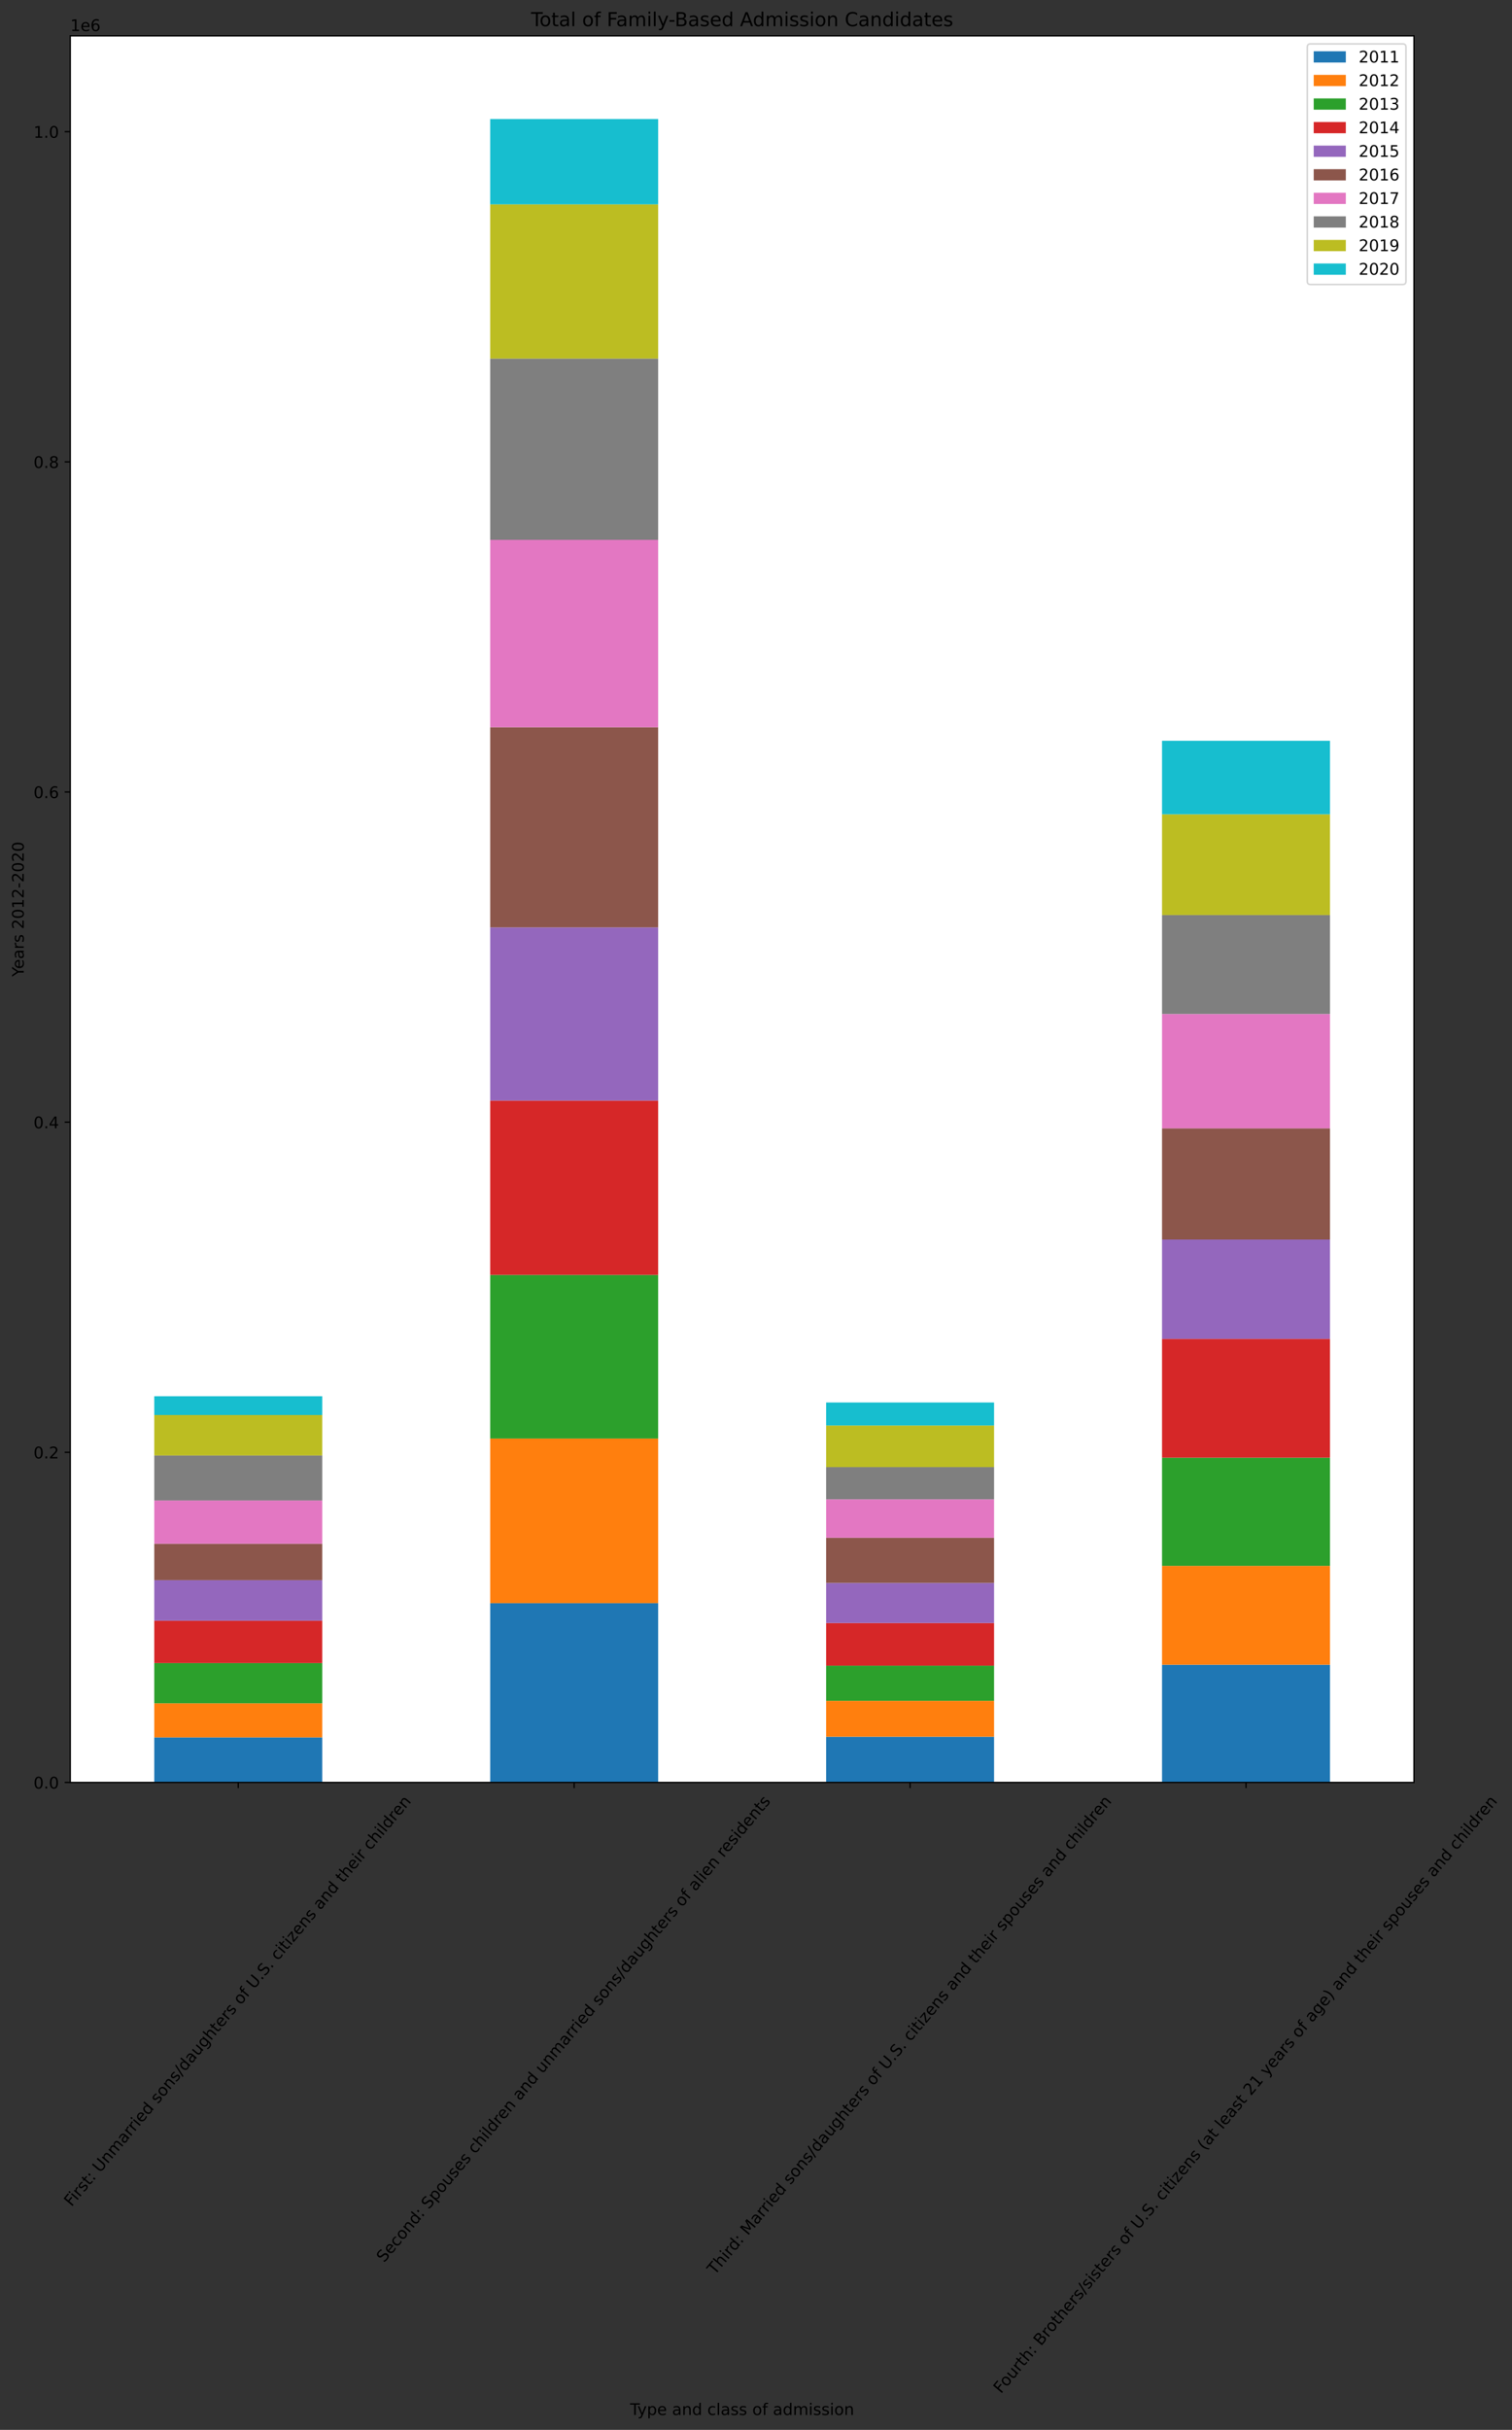 <?xml version="1.0" encoding="utf-8" standalone="no"?>
<!DOCTYPE svg PUBLIC "-//W3C//DTD SVG 1.1//EN"
  "http://www.w3.org/Graphics/SVG/1.1/DTD/svg11.dtd">
<!-- Created with matplotlib (https://matplotlib.org/) -->
<svg height="1512.531pt" version="1.1" viewBox="0 0 941.841 1512.531" width="941.841pt" xmlns="http://www.w3.org/2000/svg" xmlns:xlink="http://www.w3.org/1999/xlink">
 <rect x="0" y="0" width="941.841" height="1512.531" fill="#333333" stroke="none"/>
 <defs>
  <style type="text/css">*{stroke-linecap:butt;stroke-linejoin:round;}</style>
 </defs>
 <g id="figure_1">
  <g id="patch_1">
   <path d="M 0 1512.531 
L 941.841 1512.531 
L 941.841 0 
L 0 0 
z
" style="fill:none;"/>
  </g>
  <g id="axes_1">
   <g id="patch_2">
    <path d="M 43.781 1109.518 
L 880.781 1109.518 
L 880.781 22.318 
L 43.781 22.318 
z
" style="fill:#ffffff;"/>
   </g>
   <g id="patch_3">
    <path clip-path="url(#p31da559bed)" d="M 96.094 1109.518 
L 200.719 1109.518 
L 200.719 1081.467 
L 96.094 1081.467 
z
" style="fill:#1f77b4;"/>
   </g>
   <g id="patch_4">
    <path clip-path="url(#p31da559bed)" d="M 305.344 1109.518 
L 409.969 1109.518 
L 409.969 997.909 
L 305.344 997.909 
z
" style="fill:#1f77b4;"/>
   </g>
   <g id="patch_5">
    <path clip-path="url(#p31da559bed)" d="M 514.594 1109.518 
L 619.219 1109.518 
L 619.219 1081.051 
L 514.594 1081.051 
z
" style="fill:#1f77b4;"/>
   </g>
   <g id="patch_6">
    <path clip-path="url(#p31da559bed)" d="M 723.844 1109.518 
L 828.469 1109.518 
L 828.469 1036.245 
L 723.844 1036.245 
z
" style="fill:#1f77b4;"/>
   </g>
   <g id="patch_7">
    <path clip-path="url(#p31da559bed)" d="M 96.094 1081.467 
L 200.719 1081.467 
L 200.719 1060.239 
L 96.094 1060.239 
z
" style="fill:#ff7f0e;"/>
   </g>
   <g id="patch_8">
    <path clip-path="url(#p31da559bed)" d="M 305.344 997.909 
L 409.969 997.909 
L 409.969 895.455 
L 305.344 895.455 
z
" style="fill:#ff7f0e;"/>
   </g>
   <g id="patch_9">
    <path clip-path="url(#p31da559bed)" d="M 514.594 1081.051 
L 619.219 1081.051 
L 619.219 1058.7 
L 514.594 1058.7 
z
" style="fill:#ff7f0e;"/>
   </g>
   <g id="patch_10">
    <path clip-path="url(#p31da559bed)" d="M 723.844 1036.245 
L 828.469 1036.245 
L 828.469 974.697 
L 723.844 974.697 
z
" style="fill:#ff7f0e;"/>
   </g>
   <g id="patch_11">
    <path clip-path="url(#p31da559bed)" d="M 96.094 1060.239 
L 200.719 1060.239 
L 200.719 1035.21 
L 96.094 1035.21 
z
" style="fill:#2ca02c;"/>
   </g>
   <g id="patch_12">
    <path clip-path="url(#p31da559bed)" d="M 305.344 895.455 
L 409.969 895.455 
L 409.969 793.611 
L 305.344 793.611 
z
" style="fill:#2ca02c;"/>
   </g>
   <g id="patch_13">
    <path clip-path="url(#p31da559bed)" d="M 514.594 1058.7 
L 619.219 1058.7 
L 619.219 1036.82 
L 514.594 1036.82 
z
" style="fill:#2ca02c;"/>
   </g>
   <g id="patch_14">
    <path clip-path="url(#p31da559bed)" d="M 723.844 974.697 
L 828.469 974.697 
L 828.469 907.357 
L 723.844 907.357 
z
" style="fill:#2ca02c;"/>
   </g>
   <g id="patch_15">
    <path clip-path="url(#p31da559bed)" d="M 96.094 1035.21 
L 200.719 1035.21 
L 200.719 1008.817 
L 96.094 1008.817 
z
" style="fill:#d62728;"/>
   </g>
   <g id="patch_16">
    <path clip-path="url(#p31da559bed)" d="M 305.344 793.611 
L 409.969 793.611 
L 409.969 685.061 
L 305.344 685.061 
z
" style="fill:#d62728;"/>
   </g>
   <g id="patch_17">
    <path clip-path="url(#p31da559bed)" d="M 514.594 1036.82 
L 619.219 1036.82 
L 619.219 1010.279 
L 514.594 1010.279 
z
" style="fill:#d62728;"/>
   </g>
   <g id="patch_18">
    <path clip-path="url(#p31da559bed)" d="M 723.844 907.357 
L 828.469 907.357 
L 828.469 833.429 
L 723.844 833.429 
z
" style="fill:#d62728;"/>
   </g>
   <g id="patch_19">
    <path clip-path="url(#p31da559bed)" d="M 96.094 1008.817 
L 200.719 1008.817 
L 200.719 983.608 
L 96.094 983.608 
z
" style="fill:#9467bd;"/>
   </g>
   <g id="patch_20">
    <path clip-path="url(#p31da559bed)" d="M 305.344 685.061 
L 409.969 685.061 
L 409.969 577.281 
L 305.344 577.281 
z
" style="fill:#9467bd;"/>
   </g>
   <g id="patch_21">
    <path clip-path="url(#p31da559bed)" d="M 514.594 1010.279 
L 619.219 1010.279 
L 619.219 985.339 
L 514.594 985.339 
z
" style="fill:#9467bd;"/>
   </g>
   <g id="patch_22">
    <path clip-path="url(#p31da559bed)" d="M 723.844 833.429 
L 828.469 833.429 
L 828.469 771.557 
L 723.844 771.557 
z
" style="fill:#9467bd;"/>
   </g>
   <g id="patch_23">
    <path clip-path="url(#p31da559bed)" d="M 96.094 983.608 
L 200.719 983.608 
L 200.719 960.928 
L 96.094 960.928 
z
" style="fill:#8c564b;"/>
   </g>
   <g id="patch_24">
    <path clip-path="url(#p31da559bed)" d="M 305.344 577.281 
L 409.969 577.281 
L 409.969 452.675 
L 305.344 452.675 
z
" style="fill:#8c564b;"/>
   </g>
   <g id="patch_25">
    <path clip-path="url(#p31da559bed)" d="M 514.594 985.339 
L 619.219 985.339 
L 619.219 957.193 
L 514.594 957.193 
z
" style="fill:#8c564b;"/>
   </g>
   <g id="patch_26">
    <path clip-path="url(#p31da559bed)" d="M 723.844 771.557 
L 828.469 771.557 
L 828.469 702.346 
L 723.844 702.346 
z
" style="fill:#8c564b;"/>
   </g>
   <g id="patch_27">
    <path clip-path="url(#p31da559bed)" d="M 96.094 960.928 
L 200.719 960.928 
L 200.719 933.987 
L 96.094 933.987 
z
" style="fill:#e377c2;"/>
   </g>
   <g id="patch_28">
    <path clip-path="url(#p31da559bed)" d="M 305.344 452.675 
L 409.969 452.675 
L 409.969 336.049 
L 305.344 336.049 
z
" style="fill:#e377c2;"/>
   </g>
   <g id="patch_29">
    <path clip-path="url(#p31da559bed)" d="M 514.594 957.193 
L 619.219 957.193 
L 619.219 933.293 
L 514.594 933.293 
z
" style="fill:#e377c2;"/>
   </g>
   <g id="patch_30">
    <path clip-path="url(#p31da559bed)" d="M 723.844 702.346 
L 828.469 702.346 
L 828.469 631.18 
L 723.844 631.18 
z
" style="fill:#e377c2;"/>
   </g>
   <g id="patch_31">
    <path clip-path="url(#p31da559bed)" d="M 96.094 933.987 
L 200.719 933.987 
L 200.719 905.986 
L 96.094 905.986 
z
" style="fill:#7f7f7f;"/>
   </g>
   <g id="patch_32">
    <path clip-path="url(#p31da559bed)" d="M 305.344 336.049 
L 409.969 336.049 
L 409.969 223.184 
L 305.344 223.184 
z
" style="fill:#7f7f7f;"/>
   </g>
   <g id="patch_33">
    <path clip-path="url(#p31da559bed)" d="M 514.594 933.293 
L 619.219 933.293 
L 619.219 913.224 
L 514.594 913.224 
z
" style="fill:#7f7f7f;"/>
   </g>
   <g id="patch_34">
    <path clip-path="url(#p31da559bed)" d="M 723.844 631.18 
L 828.469 631.18 
L 828.469 569.59 
L 723.844 569.59 
z
" style="fill:#7f7f7f;"/>
   </g>
   <g id="patch_35">
    <path clip-path="url(#p31da559bed)" d="M 96.094 905.986 
L 200.719 905.986 
L 200.719 880.815 
L 96.094 880.815 
z
" style="fill:#bcbd22;"/>
   </g>
   <g id="patch_36">
    <path clip-path="url(#p31da559bed)" d="M 305.344 223.184 
L 409.969 223.184 
L 409.969 127.214 
L 305.344 127.214 
z
" style="fill:#bcbd22;"/>
   </g>
   <g id="patch_37">
    <path clip-path="url(#p31da559bed)" d="M 514.594 913.224 
L 619.219 913.224 
L 619.219 887.317 
L 514.594 887.317 
z
" style="fill:#bcbd22;"/>
   </g>
   <g id="patch_38">
    <path clip-path="url(#p31da559bed)" d="M 723.844 569.59 
L 828.469 569.59 
L 828.469 506.878 
L 723.844 506.878 
z
" style="fill:#bcbd22;"/>
   </g>
   <g id="patch_39">
    <path clip-path="url(#p31da559bed)" d="M 96.094 880.815 
L 200.719 880.815 
L 200.719 869.118 
L 96.094 869.118 
z
" style="fill:#17becf;"/>
   </g>
   <g id="patch_40">
    <path clip-path="url(#p31da559bed)" d="M 305.344 127.214 
L 409.969 127.214 
L 409.969 74.09 
L 305.344 74.09 
z
" style="fill:#17becf;"/>
   </g>
   <g id="patch_41">
    <path clip-path="url(#p31da559bed)" d="M 514.594 887.317 
L 619.219 887.317 
L 619.219 873.003 
L 514.594 873.003 
z
" style="fill:#17becf;"/>
   </g>
   <g id="patch_42">
    <path clip-path="url(#p31da559bed)" d="M 723.844 506.878 
L 828.469 506.878 
L 828.469 461.105 
L 723.844 461.105 
z
" style="fill:#17becf;"/>
   </g>
   <g id="matplotlib.axis_1">
    <g id="xtick_1">
     <g id="line2d_1">
      <defs>
       <path d="M 0 0 
L 0 3.5 
" id="m450c97c19e" style="stroke:#000000;stroke-width:0.8;"/>
      </defs>
      <g>
       <use style="stroke:#000000;stroke-width:0.8;" x="148.406" xlink:href="#m450c97c19e" y="1109.518"/>
      </g>
     </g>
     <g id="text_1">
      <!-- First: Unmarried sons/daughters of U.S. citizens and their children -->
      <g transform="translate(44.574 1373.925)rotate(-50)scale(0.1 -0.1)">
       <defs>
        <path d="M 9.812 72.906 
L 51.703 72.906 
L 51.703 64.594 
L 19.672 64.594 
L 19.672 43.109 
L 48.578 43.109 
L 48.578 34.812 
L 19.672 34.812 
L 19.672 0 
L 9.812 0 
z
" id="DejaVuSans-70"/>
        <path d="M 9.422 54.688 
L 18.406 54.688 
L 18.406 0 
L 9.422 0 
z
M 9.422 75.984 
L 18.406 75.984 
L 18.406 64.594 
L 9.422 64.594 
z
" id="DejaVuSans-105"/>
        <path d="M 41.109 46.297 
Q 39.594 47.172 37.812 47.578 
Q 36.031 48 33.891 48 
Q 26.266 48 22.188 43.047 
Q 18.109 38.094 18.109 28.812 
L 18.109 0 
L 9.078 0 
L 9.078 54.688 
L 18.109 54.688 
L 18.109 46.188 
Q 20.953 51.172 25.484 53.578 
Q 30.031 56 36.531 56 
Q 37.453 56 38.578 55.875 
Q 39.703 55.766 41.062 55.516 
z
" id="DejaVuSans-114"/>
        <path d="M 44.281 53.078 
L 44.281 44.578 
Q 40.484 46.531 36.375 47.5 
Q 32.281 48.484 27.875 48.484 
Q 21.188 48.484 17.844 46.438 
Q 14.5 44.391 14.5 40.281 
Q 14.5 37.156 16.891 35.375 
Q 19.281 33.594 26.516 31.984 
L 29.594 31.297 
Q 39.156 29.25 43.188 25.516 
Q 47.219 21.781 47.219 15.094 
Q 47.219 7.469 41.188 3.016 
Q 35.156 -1.422 24.609 -1.422 
Q 20.219 -1.422 15.453 -0.562 
Q 10.688 0.297 5.422 2 
L 5.422 11.281 
Q 10.406 8.688 15.234 7.391 
Q 20.062 6.109 24.812 6.109 
Q 31.156 6.109 34.562 8.281 
Q 37.984 10.453 37.984 14.406 
Q 37.984 18.062 35.516 20.016 
Q 33.062 21.969 24.703 23.781 
L 21.578 24.516 
Q 13.234 26.266 9.516 29.906 
Q 5.812 33.547 5.812 39.891 
Q 5.812 47.609 11.281 51.797 
Q 16.75 56 26.812 56 
Q 31.781 56 36.172 55.266 
Q 40.578 54.547 44.281 53.078 
z
" id="DejaVuSans-115"/>
        <path d="M 18.312 70.219 
L 18.312 54.688 
L 36.812 54.688 
L 36.812 47.703 
L 18.312 47.703 
L 18.312 18.016 
Q 18.312 11.328 20.141 9.422 
Q 21.969 7.516 27.594 7.516 
L 36.812 7.516 
L 36.812 0 
L 27.594 0 
Q 17.188 0 13.234 3.875 
Q 9.281 7.766 9.281 18.016 
L 9.281 47.703 
L 2.688 47.703 
L 2.688 54.688 
L 9.281 54.688 
L 9.281 70.219 
z
" id="DejaVuSans-116"/>
        <path d="M 11.719 12.406 
L 22.016 12.406 
L 22.016 0 
L 11.719 0 
z
M 11.719 51.703 
L 22.016 51.703 
L 22.016 39.312 
L 11.719 39.312 
z
" id="DejaVuSans-58"/>
        <path id="DejaVuSans-32"/>
        <path d="M 8.688 72.906 
L 18.609 72.906 
L 18.609 28.609 
Q 18.609 16.891 22.844 11.734 
Q 27.094 6.594 36.625 6.594 
Q 46.094 6.594 50.344 11.734 
Q 54.594 16.891 54.594 28.609 
L 54.594 72.906 
L 64.5 72.906 
L 64.5 27.391 
Q 64.5 13.141 57.438 5.859 
Q 50.391 -1.422 36.625 -1.422 
Q 22.797 -1.422 15.734 5.859 
Q 8.688 13.141 8.688 27.391 
z
" id="DejaVuSans-85"/>
        <path d="M 54.891 33.016 
L 54.891 0 
L 45.906 0 
L 45.906 32.719 
Q 45.906 40.484 42.875 44.328 
Q 39.844 48.188 33.797 48.188 
Q 26.516 48.188 22.312 43.547 
Q 18.109 38.922 18.109 30.906 
L 18.109 0 
L 9.078 0 
L 9.078 54.688 
L 18.109 54.688 
L 18.109 46.188 
Q 21.344 51.125 25.703 53.562 
Q 30.078 56 35.797 56 
Q 45.219 56 50.047 50.172 
Q 54.891 44.344 54.891 33.016 
z
" id="DejaVuSans-110"/>
        <path d="M 52 44.188 
Q 55.375 50.25 60.062 53.125 
Q 64.75 56 71.094 56 
Q 79.641 56 84.281 50.016 
Q 88.922 44.047 88.922 33.016 
L 88.922 0 
L 79.891 0 
L 79.891 32.719 
Q 79.891 40.578 77.094 44.375 
Q 74.312 48.188 68.609 48.188 
Q 61.625 48.188 57.562 43.547 
Q 53.516 38.922 53.516 30.906 
L 53.516 0 
L 44.484 0 
L 44.484 32.719 
Q 44.484 40.625 41.703 44.406 
Q 38.922 48.188 33.109 48.188 
Q 26.219 48.188 22.156 43.531 
Q 18.109 38.875 18.109 30.906 
L 18.109 0 
L 9.078 0 
L 9.078 54.688 
L 18.109 54.688 
L 18.109 46.188 
Q 21.188 51.219 25.484 53.609 
Q 29.781 56 35.688 56 
Q 41.656 56 45.828 52.969 
Q 50 49.953 52 44.188 
z
" id="DejaVuSans-109"/>
        <path d="M 34.281 27.484 
Q 23.391 27.484 19.188 25 
Q 14.984 22.516 14.984 16.5 
Q 14.984 11.719 18.141 8.906 
Q 21.297 6.109 26.703 6.109 
Q 34.188 6.109 38.703 11.406 
Q 43.219 16.703 43.219 25.484 
L 43.219 27.484 
z
M 52.203 31.203 
L 52.203 0 
L 43.219 0 
L 43.219 8.297 
Q 40.141 3.328 35.547 0.953 
Q 30.953 -1.422 24.312 -1.422 
Q 15.922 -1.422 10.953 3.297 
Q 6 8.016 6 15.922 
Q 6 25.141 12.172 29.828 
Q 18.359 34.516 30.609 34.516 
L 43.219 34.516 
L 43.219 35.406 
Q 43.219 41.609 39.141 45 
Q 35.062 48.391 27.688 48.391 
Q 23 48.391 18.547 47.266 
Q 14.109 46.141 10.016 43.891 
L 10.016 52.203 
Q 14.938 54.109 19.578 55.047 
Q 24.219 56 28.609 56 
Q 40.484 56 46.344 49.844 
Q 52.203 43.703 52.203 31.203 
z
" id="DejaVuSans-97"/>
        <path d="M 56.203 29.594 
L 56.203 25.203 
L 14.891 25.203 
Q 15.484 15.922 20.484 11.062 
Q 25.484 6.203 34.422 6.203 
Q 39.594 6.203 44.453 7.469 
Q 49.312 8.734 54.109 11.281 
L 54.109 2.781 
Q 49.266 0.734 44.188 -0.344 
Q 39.109 -1.422 33.891 -1.422 
Q 20.797 -1.422 13.156 6.188 
Q 5.516 13.812 5.516 26.812 
Q 5.516 40.234 12.766 48.109 
Q 20.016 56 32.328 56 
Q 43.359 56 49.781 48.891 
Q 56.203 41.797 56.203 29.594 
z
M 47.219 32.234 
Q 47.125 39.594 43.094 43.984 
Q 39.062 48.391 32.422 48.391 
Q 24.906 48.391 20.391 44.141 
Q 15.875 39.891 15.188 32.172 
z
" id="DejaVuSans-101"/>
        <path d="M 45.406 46.391 
L 45.406 75.984 
L 54.391 75.984 
L 54.391 0 
L 45.406 0 
L 45.406 8.203 
Q 42.578 3.328 38.25 0.953 
Q 33.938 -1.422 27.875 -1.422 
Q 17.969 -1.422 11.734 6.484 
Q 5.516 14.406 5.516 27.297 
Q 5.516 40.188 11.734 48.094 
Q 17.969 56 27.875 56 
Q 33.938 56 38.25 53.625 
Q 42.578 51.266 45.406 46.391 
z
M 14.797 27.297 
Q 14.797 17.391 18.875 11.75 
Q 22.953 6.109 30.078 6.109 
Q 37.203 6.109 41.297 11.75 
Q 45.406 17.391 45.406 27.297 
Q 45.406 37.203 41.297 42.844 
Q 37.203 48.484 30.078 48.484 
Q 22.953 48.484 18.875 42.844 
Q 14.797 37.203 14.797 27.297 
z
" id="DejaVuSans-100"/>
        <path d="M 30.609 48.391 
Q 23.391 48.391 19.188 42.75 
Q 14.984 37.109 14.984 27.297 
Q 14.984 17.484 19.156 11.844 
Q 23.344 6.203 30.609 6.203 
Q 37.797 6.203 41.984 11.859 
Q 46.188 17.531 46.188 27.297 
Q 46.188 37.016 41.984 42.703 
Q 37.797 48.391 30.609 48.391 
z
M 30.609 56 
Q 42.328 56 49.016 48.375 
Q 55.719 40.766 55.719 27.297 
Q 55.719 13.875 49.016 6.219 
Q 42.328 -1.422 30.609 -1.422 
Q 18.844 -1.422 12.172 6.219 
Q 5.516 13.875 5.516 27.297 
Q 5.516 40.766 12.172 48.375 
Q 18.844 56 30.609 56 
z
" id="DejaVuSans-111"/>
        <path d="M 25.391 72.906 
L 33.688 72.906 
L 8.297 -9.281 
L 0 -9.281 
z
" id="DejaVuSans-47"/>
        <path d="M 8.5 21.578 
L 8.5 54.688 
L 17.484 54.688 
L 17.484 21.922 
Q 17.484 14.156 20.5 10.266 
Q 23.531 6.391 29.594 6.391 
Q 36.859 6.391 41.078 11.031 
Q 45.312 15.672 45.312 23.688 
L 45.312 54.688 
L 54.297 54.688 
L 54.297 0 
L 45.312 0 
L 45.312 8.406 
Q 42.047 3.422 37.719 1 
Q 33.406 -1.422 27.688 -1.422 
Q 18.266 -1.422 13.375 4.438 
Q 8.5 10.297 8.5 21.578 
z
M 31.109 56 
z
" id="DejaVuSans-117"/>
        <path d="M 45.406 27.984 
Q 45.406 37.75 41.375 43.109 
Q 37.359 48.484 30.078 48.484 
Q 22.859 48.484 18.828 43.109 
Q 14.797 37.75 14.797 27.984 
Q 14.797 18.266 18.828 12.891 
Q 22.859 7.516 30.078 7.516 
Q 37.359 7.516 41.375 12.891 
Q 45.406 18.266 45.406 27.984 
z
M 54.391 6.781 
Q 54.391 -7.172 48.188 -13.984 
Q 42 -20.797 29.203 -20.797 
Q 24.469 -20.797 20.266 -20.094 
Q 16.062 -19.391 12.109 -17.922 
L 12.109 -9.188 
Q 16.062 -11.328 19.922 -12.344 
Q 23.781 -13.375 27.781 -13.375 
Q 36.625 -13.375 41.016 -8.766 
Q 45.406 -4.156 45.406 5.172 
L 45.406 9.625 
Q 42.625 4.781 38.281 2.391 
Q 33.938 0 27.875 0 
Q 17.828 0 11.672 7.656 
Q 5.516 15.328 5.516 27.984 
Q 5.516 40.672 11.672 48.328 
Q 17.828 56 27.875 56 
Q 33.938 56 38.281 53.609 
Q 42.625 51.219 45.406 46.391 
L 45.406 54.688 
L 54.391 54.688 
z
" id="DejaVuSans-103"/>
        <path d="M 54.891 33.016 
L 54.891 0 
L 45.906 0 
L 45.906 32.719 
Q 45.906 40.484 42.875 44.328 
Q 39.844 48.188 33.797 48.188 
Q 26.516 48.188 22.312 43.547 
Q 18.109 38.922 18.109 30.906 
L 18.109 0 
L 9.078 0 
L 9.078 75.984 
L 18.109 75.984 
L 18.109 46.188 
Q 21.344 51.125 25.703 53.562 
Q 30.078 56 35.797 56 
Q 45.219 56 50.047 50.172 
Q 54.891 44.344 54.891 33.016 
z
" id="DejaVuSans-104"/>
        <path d="M 37.109 75.984 
L 37.109 68.5 
L 28.516 68.5 
Q 23.688 68.5 21.797 66.547 
Q 19.922 64.594 19.922 59.516 
L 19.922 54.688 
L 34.719 54.688 
L 34.719 47.703 
L 19.922 47.703 
L 19.922 0 
L 10.891 0 
L 10.891 47.703 
L 2.297 47.703 
L 2.297 54.688 
L 10.891 54.688 
L 10.891 58.5 
Q 10.891 67.625 15.141 71.797 
Q 19.391 75.984 28.609 75.984 
z
" id="DejaVuSans-102"/>
        <path d="M 10.688 12.406 
L 21 12.406 
L 21 0 
L 10.688 0 
z
" id="DejaVuSans-46"/>
        <path d="M 53.516 70.516 
L 53.516 60.891 
Q 47.906 63.578 42.922 64.891 
Q 37.938 66.219 33.297 66.219 
Q 25.25 66.219 20.875 63.094 
Q 16.5 59.969 16.5 54.203 
Q 16.5 49.359 19.406 46.891 
Q 22.312 44.438 30.422 42.922 
L 36.375 41.703 
Q 47.406 39.594 52.656 34.297 
Q 57.906 29 57.906 20.125 
Q 57.906 9.516 50.797 4.047 
Q 43.703 -1.422 29.984 -1.422 
Q 24.812 -1.422 18.969 -0.25 
Q 13.141 0.922 6.891 3.219 
L 6.891 13.375 
Q 12.891 10.016 18.656 8.297 
Q 24.422 6.594 29.984 6.594 
Q 38.422 6.594 43.016 9.906 
Q 47.609 13.234 47.609 19.391 
Q 47.609 24.75 44.312 27.781 
Q 41.016 30.812 33.5 32.328 
L 27.484 33.5 
Q 16.453 35.688 11.516 40.375 
Q 6.594 45.062 6.594 53.422 
Q 6.594 63.094 13.406 68.656 
Q 20.219 74.219 32.172 74.219 
Q 37.312 74.219 42.625 73.281 
Q 47.953 72.359 53.516 70.516 
z
" id="DejaVuSans-83"/>
        <path d="M 48.781 52.594 
L 48.781 44.188 
Q 44.969 46.297 41.141 47.344 
Q 37.312 48.391 33.406 48.391 
Q 24.656 48.391 19.812 42.844 
Q 14.984 37.312 14.984 27.297 
Q 14.984 17.281 19.812 11.734 
Q 24.656 6.203 33.406 6.203 
Q 37.312 6.203 41.141 7.25 
Q 44.969 8.297 48.781 10.406 
L 48.781 2.094 
Q 45.016 0.344 40.984 -0.531 
Q 36.969 -1.422 32.422 -1.422 
Q 20.062 -1.422 12.781 6.344 
Q 5.516 14.109 5.516 27.297 
Q 5.516 40.672 12.859 48.328 
Q 20.219 56 33.016 56 
Q 37.156 56 41.109 55.141 
Q 45.062 54.297 48.781 52.594 
z
" id="DejaVuSans-99"/>
        <path d="M 5.516 54.688 
L 48.188 54.688 
L 48.188 46.484 
L 14.406 7.172 
L 48.188 7.172 
L 48.188 0 
L 4.297 0 
L 4.297 8.203 
L 38.094 47.516 
L 5.516 47.516 
z
" id="DejaVuSans-122"/>
        <path d="M 9.422 75.984 
L 18.406 75.984 
L 18.406 0 
L 9.422 0 
z
" id="DejaVuSans-108"/>
       </defs>
       <use xlink:href="#DejaVuSans-70"/>
       <use x="50.27" xlink:href="#DejaVuSans-105"/>
       <use x="78.053" xlink:href="#DejaVuSans-114"/>
       <use x="119.166" xlink:href="#DejaVuSans-115"/>
       <use x="171.266" xlink:href="#DejaVuSans-116"/>
       <use x="210.475" xlink:href="#DejaVuSans-58"/>
       <use x="244.166" xlink:href="#DejaVuSans-32"/>
       <use x="275.953" xlink:href="#DejaVuSans-85"/>
       <use x="349.146" xlink:href="#DejaVuSans-110"/>
       <use x="412.525" xlink:href="#DejaVuSans-109"/>
       <use x="509.938" xlink:href="#DejaVuSans-97"/>
       <use x="571.217" xlink:href="#DejaVuSans-114"/>
       <use x="610.58" xlink:href="#DejaVuSans-114"/>
       <use x="651.693" xlink:href="#DejaVuSans-105"/>
       <use x="679.477" xlink:href="#DejaVuSans-101"/>
       <use x="741" xlink:href="#DejaVuSans-100"/>
       <use x="804.477" xlink:href="#DejaVuSans-32"/>
       <use x="836.264" xlink:href="#DejaVuSans-115"/>
       <use x="888.363" xlink:href="#DejaVuSans-111"/>
       <use x="949.545" xlink:href="#DejaVuSans-110"/>
       <use x="1012.924" xlink:href="#DejaVuSans-115"/>
       <use x="1065.023" xlink:href="#DejaVuSans-47"/>
       <use x="1098.715" xlink:href="#DejaVuSans-100"/>
       <use x="1162.191" xlink:href="#DejaVuSans-97"/>
       <use x="1223.471" xlink:href="#DejaVuSans-117"/>
       <use x="1286.85" xlink:href="#DejaVuSans-103"/>
       <use x="1350.326" xlink:href="#DejaVuSans-104"/>
       <use x="1413.705" xlink:href="#DejaVuSans-116"/>
       <use x="1452.914" xlink:href="#DejaVuSans-101"/>
       <use x="1514.438" xlink:href="#DejaVuSans-114"/>
       <use x="1555.551" xlink:href="#DejaVuSans-115"/>
       <use x="1607.65" xlink:href="#DejaVuSans-32"/>
       <use x="1639.438" xlink:href="#DejaVuSans-111"/>
       <use x="1700.619" xlink:href="#DejaVuSans-102"/>
       <use x="1735.824" xlink:href="#DejaVuSans-32"/>
       <use x="1767.611" xlink:href="#DejaVuSans-85"/>
       <use x="1840.805" xlink:href="#DejaVuSans-46"/>
       <use x="1872.592" xlink:href="#DejaVuSans-83"/>
       <use x="1936.068" xlink:href="#DejaVuSans-46"/>
       <use x="1967.855" xlink:href="#DejaVuSans-32"/>
       <use x="1999.643" xlink:href="#DejaVuSans-99"/>
       <use x="2054.623" xlink:href="#DejaVuSans-105"/>
       <use x="2082.406" xlink:href="#DejaVuSans-116"/>
       <use x="2121.615" xlink:href="#DejaVuSans-105"/>
       <use x="2149.398" xlink:href="#DejaVuSans-122"/>
       <use x="2201.889" xlink:href="#DejaVuSans-101"/>
       <use x="2263.412" xlink:href="#DejaVuSans-110"/>
       <use x="2326.791" xlink:href="#DejaVuSans-115"/>
       <use x="2378.891" xlink:href="#DejaVuSans-32"/>
       <use x="2410.678" xlink:href="#DejaVuSans-97"/>
       <use x="2471.957" xlink:href="#DejaVuSans-110"/>
       <use x="2535.336" xlink:href="#DejaVuSans-100"/>
       <use x="2598.812" xlink:href="#DejaVuSans-32"/>
       <use x="2630.6" xlink:href="#DejaVuSans-116"/>
       <use x="2669.809" xlink:href="#DejaVuSans-104"/>
       <use x="2733.188" xlink:href="#DejaVuSans-101"/>
       <use x="2794.711" xlink:href="#DejaVuSans-105"/>
       <use x="2822.494" xlink:href="#DejaVuSans-114"/>
       <use x="2863.607" xlink:href="#DejaVuSans-32"/>
       <use x="2895.395" xlink:href="#DejaVuSans-99"/>
       <use x="2950.375" xlink:href="#DejaVuSans-104"/>
       <use x="3013.754" xlink:href="#DejaVuSans-105"/>
       <use x="3041.537" xlink:href="#DejaVuSans-108"/>
       <use x="3069.32" xlink:href="#DejaVuSans-100"/>
       <use x="3132.797" xlink:href="#DejaVuSans-114"/>
       <use x="3171.66" xlink:href="#DejaVuSans-101"/>
       <use x="3233.184" xlink:href="#DejaVuSans-110"/>
      </g>
     </g>
    </g>
    <g id="xtick_2">
     <g id="line2d_2">
      <g>
       <use style="stroke:#000000;stroke-width:0.8;" x="357.656" xlink:href="#m450c97c19e" y="1109.518"/>
      </g>
     </g>
     <g id="text_2">
      <!-- Second: Spouses children and unmarried sons/daughters of alien residents -->
      <g transform="translate(239.224 1408.724)rotate(-50)scale(0.1 -0.1)">
       <defs>
        <path d="M 18.109 8.203 
L 18.109 -20.797 
L 9.078 -20.797 
L 9.078 54.688 
L 18.109 54.688 
L 18.109 46.391 
Q 20.953 51.266 25.266 53.625 
Q 29.594 56 35.594 56 
Q 45.562 56 51.781 48.094 
Q 58.016 40.188 58.016 27.297 
Q 58.016 14.406 51.781 6.484 
Q 45.562 -1.422 35.594 -1.422 
Q 29.594 -1.422 25.266 0.953 
Q 20.953 3.328 18.109 8.203 
z
M 48.688 27.297 
Q 48.688 37.203 44.609 42.844 
Q 40.531 48.484 33.406 48.484 
Q 26.266 48.484 22.188 42.844 
Q 18.109 37.203 18.109 27.297 
Q 18.109 17.391 22.188 11.75 
Q 26.266 6.109 33.406 6.109 
Q 40.531 6.109 44.609 11.75 
Q 48.688 17.391 48.688 27.297 
z
" id="DejaVuSans-112"/>
       </defs>
       <use xlink:href="#DejaVuSans-83"/>
       <use x="63.477" xlink:href="#DejaVuSans-101"/>
       <use x="125" xlink:href="#DejaVuSans-99"/>
       <use x="179.98" xlink:href="#DejaVuSans-111"/>
       <use x="241.162" xlink:href="#DejaVuSans-110"/>
       <use x="304.541" xlink:href="#DejaVuSans-100"/>
       <use x="368.018" xlink:href="#DejaVuSans-58"/>
       <use x="401.709" xlink:href="#DejaVuSans-32"/>
       <use x="433.496" xlink:href="#DejaVuSans-83"/>
       <use x="496.973" xlink:href="#DejaVuSans-112"/>
       <use x="560.449" xlink:href="#DejaVuSans-111"/>
       <use x="621.631" xlink:href="#DejaVuSans-117"/>
       <use x="685.01" xlink:href="#DejaVuSans-115"/>
       <use x="737.109" xlink:href="#DejaVuSans-101"/>
       <use x="798.633" xlink:href="#DejaVuSans-115"/>
       <use x="850.732" xlink:href="#DejaVuSans-32"/>
       <use x="882.52" xlink:href="#DejaVuSans-99"/>
       <use x="937.5" xlink:href="#DejaVuSans-104"/>
       <use x="1000.879" xlink:href="#DejaVuSans-105"/>
       <use x="1028.662" xlink:href="#DejaVuSans-108"/>
       <use x="1056.445" xlink:href="#DejaVuSans-100"/>
       <use x="1119.922" xlink:href="#DejaVuSans-114"/>
       <use x="1158.785" xlink:href="#DejaVuSans-101"/>
       <use x="1220.309" xlink:href="#DejaVuSans-110"/>
       <use x="1283.688" xlink:href="#DejaVuSans-32"/>
       <use x="1315.475" xlink:href="#DejaVuSans-97"/>
       <use x="1376.754" xlink:href="#DejaVuSans-110"/>
       <use x="1440.133" xlink:href="#DejaVuSans-100"/>
       <use x="1503.609" xlink:href="#DejaVuSans-32"/>
       <use x="1535.396" xlink:href="#DejaVuSans-117"/>
       <use x="1598.775" xlink:href="#DejaVuSans-110"/>
       <use x="1662.154" xlink:href="#DejaVuSans-109"/>
       <use x="1759.566" xlink:href="#DejaVuSans-97"/>
       <use x="1820.846" xlink:href="#DejaVuSans-114"/>
       <use x="1860.209" xlink:href="#DejaVuSans-114"/>
       <use x="1901.322" xlink:href="#DejaVuSans-105"/>
       <use x="1929.105" xlink:href="#DejaVuSans-101"/>
       <use x="1990.629" xlink:href="#DejaVuSans-100"/>
       <use x="2054.105" xlink:href="#DejaVuSans-32"/>
       <use x="2085.893" xlink:href="#DejaVuSans-115"/>
       <use x="2137.992" xlink:href="#DejaVuSans-111"/>
       <use x="2199.174" xlink:href="#DejaVuSans-110"/>
       <use x="2262.553" xlink:href="#DejaVuSans-115"/>
       <use x="2314.652" xlink:href="#DejaVuSans-47"/>
       <use x="2348.344" xlink:href="#DejaVuSans-100"/>
       <use x="2411.82" xlink:href="#DejaVuSans-97"/>
       <use x="2473.1" xlink:href="#DejaVuSans-117"/>
       <use x="2536.479" xlink:href="#DejaVuSans-103"/>
       <use x="2599.955" xlink:href="#DejaVuSans-104"/>
       <use x="2663.334" xlink:href="#DejaVuSans-116"/>
       <use x="2702.543" xlink:href="#DejaVuSans-101"/>
       <use x="2764.066" xlink:href="#DejaVuSans-114"/>
       <use x="2805.18" xlink:href="#DejaVuSans-115"/>
       <use x="2857.279" xlink:href="#DejaVuSans-32"/>
       <use x="2889.066" xlink:href="#DejaVuSans-111"/>
       <use x="2950.248" xlink:href="#DejaVuSans-102"/>
       <use x="2985.453" xlink:href="#DejaVuSans-32"/>
       <use x="3017.24" xlink:href="#DejaVuSans-97"/>
       <use x="3078.52" xlink:href="#DejaVuSans-108"/>
       <use x="3106.303" xlink:href="#DejaVuSans-105"/>
       <use x="3134.086" xlink:href="#DejaVuSans-101"/>
       <use x="3195.609" xlink:href="#DejaVuSans-110"/>
       <use x="3258.988" xlink:href="#DejaVuSans-32"/>
       <use x="3290.775" xlink:href="#DejaVuSans-114"/>
       <use x="3329.639" xlink:href="#DejaVuSans-101"/>
       <use x="3391.162" xlink:href="#DejaVuSans-115"/>
       <use x="3443.262" xlink:href="#DejaVuSans-105"/>
       <use x="3471.045" xlink:href="#DejaVuSans-100"/>
       <use x="3534.521" xlink:href="#DejaVuSans-101"/>
       <use x="3596.045" xlink:href="#DejaVuSans-110"/>
       <use x="3659.424" xlink:href="#DejaVuSans-116"/>
       <use x="3698.633" xlink:href="#DejaVuSans-115"/>
      </g>
     </g>
    </g>
    <g id="xtick_3">
     <g id="line2d_3">
      <g>
       <use style="stroke:#000000;stroke-width:0.8;" x="566.906" xlink:href="#m450c97c19e" y="1109.518"/>
      </g>
     </g>
     <g id="text_3">
      <!-- Third: Married sons/daughters of U.S. citizens and their spouses and children -->
      <g transform="translate(445.253 1416.402)rotate(-50)scale(0.1 -0.1)">
       <defs>
        <path d="M -0.297 72.906 
L 61.375 72.906 
L 61.375 64.594 
L 35.5 64.594 
L 35.5 0 
L 25.594 0 
L 25.594 64.594 
L -0.297 64.594 
z
" id="DejaVuSans-84"/>
        <path d="M 9.812 72.906 
L 24.516 72.906 
L 43.109 23.297 
L 61.812 72.906 
L 76.516 72.906 
L 76.516 0 
L 66.891 0 
L 66.891 64.016 
L 48.094 14.016 
L 38.188 14.016 
L 19.391 64.016 
L 19.391 0 
L 9.812 0 
z
" id="DejaVuSans-77"/>
       </defs>
       <use xlink:href="#DejaVuSans-84"/>
       <use x="61.084" xlink:href="#DejaVuSans-104"/>
       <use x="124.463" xlink:href="#DejaVuSans-105"/>
       <use x="152.246" xlink:href="#DejaVuSans-114"/>
       <use x="191.609" xlink:href="#DejaVuSans-100"/>
       <use x="255.086" xlink:href="#DejaVuSans-58"/>
       <use x="288.777" xlink:href="#DejaVuSans-32"/>
       <use x="320.564" xlink:href="#DejaVuSans-77"/>
       <use x="406.844" xlink:href="#DejaVuSans-97"/>
       <use x="468.123" xlink:href="#DejaVuSans-114"/>
       <use x="507.486" xlink:href="#DejaVuSans-114"/>
       <use x="548.6" xlink:href="#DejaVuSans-105"/>
       <use x="576.383" xlink:href="#DejaVuSans-101"/>
       <use x="637.906" xlink:href="#DejaVuSans-100"/>
       <use x="701.383" xlink:href="#DejaVuSans-32"/>
       <use x="733.17" xlink:href="#DejaVuSans-115"/>
       <use x="785.27" xlink:href="#DejaVuSans-111"/>
       <use x="846.451" xlink:href="#DejaVuSans-110"/>
       <use x="909.83" xlink:href="#DejaVuSans-115"/>
       <use x="961.93" xlink:href="#DejaVuSans-47"/>
       <use x="995.621" xlink:href="#DejaVuSans-100"/>
       <use x="1059.098" xlink:href="#DejaVuSans-97"/>
       <use x="1120.377" xlink:href="#DejaVuSans-117"/>
       <use x="1183.756" xlink:href="#DejaVuSans-103"/>
       <use x="1247.232" xlink:href="#DejaVuSans-104"/>
       <use x="1310.611" xlink:href="#DejaVuSans-116"/>
       <use x="1349.82" xlink:href="#DejaVuSans-101"/>
       <use x="1411.344" xlink:href="#DejaVuSans-114"/>
       <use x="1452.457" xlink:href="#DejaVuSans-115"/>
       <use x="1504.557" xlink:href="#DejaVuSans-32"/>
       <use x="1536.344" xlink:href="#DejaVuSans-111"/>
       <use x="1597.525" xlink:href="#DejaVuSans-102"/>
       <use x="1632.73" xlink:href="#DejaVuSans-32"/>
       <use x="1664.518" xlink:href="#DejaVuSans-85"/>
       <use x="1737.711" xlink:href="#DejaVuSans-46"/>
       <use x="1769.498" xlink:href="#DejaVuSans-83"/>
       <use x="1832.975" xlink:href="#DejaVuSans-46"/>
       <use x="1864.762" xlink:href="#DejaVuSans-32"/>
       <use x="1896.549" xlink:href="#DejaVuSans-99"/>
       <use x="1951.529" xlink:href="#DejaVuSans-105"/>
       <use x="1979.312" xlink:href="#DejaVuSans-116"/>
       <use x="2018.521" xlink:href="#DejaVuSans-105"/>
       <use x="2046.305" xlink:href="#DejaVuSans-122"/>
       <use x="2098.795" xlink:href="#DejaVuSans-101"/>
       <use x="2160.318" xlink:href="#DejaVuSans-110"/>
       <use x="2223.697" xlink:href="#DejaVuSans-115"/>
       <use x="2275.797" xlink:href="#DejaVuSans-32"/>
       <use x="2307.584" xlink:href="#DejaVuSans-97"/>
       <use x="2368.863" xlink:href="#DejaVuSans-110"/>
       <use x="2432.242" xlink:href="#DejaVuSans-100"/>
       <use x="2495.719" xlink:href="#DejaVuSans-32"/>
       <use x="2527.506" xlink:href="#DejaVuSans-116"/>
       <use x="2566.715" xlink:href="#DejaVuSans-104"/>
       <use x="2630.094" xlink:href="#DejaVuSans-101"/>
       <use x="2691.617" xlink:href="#DejaVuSans-105"/>
       <use x="2719.4" xlink:href="#DejaVuSans-114"/>
       <use x="2760.514" xlink:href="#DejaVuSans-32"/>
       <use x="2792.301" xlink:href="#DejaVuSans-115"/>
       <use x="2844.4" xlink:href="#DejaVuSans-112"/>
       <use x="2907.877" xlink:href="#DejaVuSans-111"/>
       <use x="2969.059" xlink:href="#DejaVuSans-117"/>
       <use x="3032.438" xlink:href="#DejaVuSans-115"/>
       <use x="3084.537" xlink:href="#DejaVuSans-101"/>
       <use x="3146.061" xlink:href="#DejaVuSans-115"/>
       <use x="3198.16" xlink:href="#DejaVuSans-32"/>
       <use x="3229.947" xlink:href="#DejaVuSans-97"/>
       <use x="3291.227" xlink:href="#DejaVuSans-110"/>
       <use x="3354.605" xlink:href="#DejaVuSans-100"/>
       <use x="3418.082" xlink:href="#DejaVuSans-32"/>
       <use x="3449.869" xlink:href="#DejaVuSans-99"/>
       <use x="3504.85" xlink:href="#DejaVuSans-104"/>
       <use x="3568.229" xlink:href="#DejaVuSans-105"/>
       <use x="3596.012" xlink:href="#DejaVuSans-108"/>
       <use x="3623.795" xlink:href="#DejaVuSans-100"/>
       <use x="3687.271" xlink:href="#DejaVuSans-114"/>
       <use x="3726.135" xlink:href="#DejaVuSans-101"/>
       <use x="3787.658" xlink:href="#DejaVuSans-110"/>
      </g>
     </g>
    </g>
    <g id="xtick_4">
     <g id="line2d_4">
      <g>
       <use style="stroke:#000000;stroke-width:0.8;" x="776.156" xlink:href="#m450c97c19e" y="1109.518"/>
      </g>
     </g>
     <g id="text_4">
      <!-- Fourth: Brothers/sisters of U.S. citizens (at least 21 years of age) and their spouses and children -->
      <g transform="translate(623.492 1490.316)rotate(-50)scale(0.1 -0.1)">
       <defs>
        <path d="M 19.672 34.812 
L 19.672 8.109 
L 35.5 8.109 
Q 43.453 8.109 47.281 11.406 
Q 51.125 14.703 51.125 21.484 
Q 51.125 28.328 47.281 31.562 
Q 43.453 34.812 35.5 34.812 
z
M 19.672 64.797 
L 19.672 42.828 
L 34.281 42.828 
Q 41.5 42.828 45.031 45.531 
Q 48.578 48.25 48.578 53.812 
Q 48.578 59.328 45.031 62.062 
Q 41.5 64.797 34.281 64.797 
z
M 9.812 72.906 
L 35.016 72.906 
Q 46.297 72.906 52.391 68.219 
Q 58.5 63.531 58.5 54.891 
Q 58.5 48.188 55.375 44.234 
Q 52.25 40.281 46.188 39.312 
Q 53.469 37.75 57.5 32.781 
Q 61.531 27.828 61.531 20.406 
Q 61.531 10.641 54.891 5.312 
Q 48.25 0 35.984 0 
L 9.812 0 
z
" id="DejaVuSans-66"/>
        <path d="M 31 75.875 
Q 24.469 64.656 21.281 53.656 
Q 18.109 42.672 18.109 31.391 
Q 18.109 20.125 21.312 9.062 
Q 24.516 -2 31 -13.188 
L 23.188 -13.188 
Q 15.875 -1.703 12.234 9.375 
Q 8.594 20.453 8.594 31.391 
Q 8.594 42.281 12.203 53.312 
Q 15.828 64.359 23.188 75.875 
z
" id="DejaVuSans-40"/>
        <path d="M 19.188 8.297 
L 53.609 8.297 
L 53.609 0 
L 7.328 0 
L 7.328 8.297 
Q 12.938 14.109 22.625 23.891 
Q 32.328 33.688 34.812 36.531 
Q 39.547 41.844 41.422 45.531 
Q 43.312 49.219 43.312 52.781 
Q 43.312 58.594 39.234 62.25 
Q 35.156 65.922 28.609 65.922 
Q 23.969 65.922 18.812 64.312 
Q 13.672 62.703 7.812 59.422 
L 7.812 69.391 
Q 13.766 71.781 18.938 73 
Q 24.125 74.219 28.422 74.219 
Q 39.75 74.219 46.484 68.547 
Q 53.219 62.891 53.219 53.422 
Q 53.219 48.922 51.531 44.891 
Q 49.859 40.875 45.406 35.406 
Q 44.188 33.984 37.641 27.219 
Q 31.109 20.453 19.188 8.297 
z
" id="DejaVuSans-50"/>
        <path d="M 12.406 8.297 
L 28.516 8.297 
L 28.516 63.922 
L 10.984 60.406 
L 10.984 69.391 
L 28.422 72.906 
L 38.281 72.906 
L 38.281 8.297 
L 54.391 8.297 
L 54.391 0 
L 12.406 0 
z
" id="DejaVuSans-49"/>
        <path d="M 32.172 -5.078 
Q 28.375 -14.844 24.75 -17.812 
Q 21.141 -20.797 15.094 -20.797 
L 7.906 -20.797 
L 7.906 -13.281 
L 13.188 -13.281 
Q 16.891 -13.281 18.938 -11.516 
Q 21 -9.766 23.484 -3.219 
L 25.094 0.875 
L 2.984 54.688 
L 12.5 54.688 
L 29.594 11.922 
L 46.688 54.688 
L 56.203 54.688 
z
" id="DejaVuSans-121"/>
        <path d="M 8.016 75.875 
L 15.828 75.875 
Q 23.141 64.359 26.781 53.312 
Q 30.422 42.281 30.422 31.391 
Q 30.422 20.453 26.781 9.375 
Q 23.141 -1.703 15.828 -13.188 
L 8.016 -13.188 
Q 14.5 -2 17.703 9.062 
Q 20.906 20.125 20.906 31.391 
Q 20.906 42.672 17.703 53.656 
Q 14.5 64.656 8.016 75.875 
z
" id="DejaVuSans-41"/>
       </defs>
       <use xlink:href="#DejaVuSans-70"/>
       <use x="53.895" xlink:href="#DejaVuSans-111"/>
       <use x="115.076" xlink:href="#DejaVuSans-117"/>
       <use x="178.455" xlink:href="#DejaVuSans-114"/>
       <use x="219.568" xlink:href="#DejaVuSans-116"/>
       <use x="258.777" xlink:href="#DejaVuSans-104"/>
       <use x="322.156" xlink:href="#DejaVuSans-58"/>
       <use x="355.848" xlink:href="#DejaVuSans-32"/>
       <use x="387.635" xlink:href="#DejaVuSans-66"/>
       <use x="456.238" xlink:href="#DejaVuSans-114"/>
       <use x="495.102" xlink:href="#DejaVuSans-111"/>
       <use x="556.283" xlink:href="#DejaVuSans-116"/>
       <use x="595.492" xlink:href="#DejaVuSans-104"/>
       <use x="658.871" xlink:href="#DejaVuSans-101"/>
       <use x="720.395" xlink:href="#DejaVuSans-114"/>
       <use x="761.508" xlink:href="#DejaVuSans-115"/>
       <use x="813.607" xlink:href="#DejaVuSans-47"/>
       <use x="847.299" xlink:href="#DejaVuSans-115"/>
       <use x="899.398" xlink:href="#DejaVuSans-105"/>
       <use x="927.182" xlink:href="#DejaVuSans-115"/>
       <use x="979.281" xlink:href="#DejaVuSans-116"/>
       <use x="1018.49" xlink:href="#DejaVuSans-101"/>
       <use x="1080.014" xlink:href="#DejaVuSans-114"/>
       <use x="1121.127" xlink:href="#DejaVuSans-115"/>
       <use x="1173.227" xlink:href="#DejaVuSans-32"/>
       <use x="1205.014" xlink:href="#DejaVuSans-111"/>
       <use x="1266.195" xlink:href="#DejaVuSans-102"/>
       <use x="1301.4" xlink:href="#DejaVuSans-32"/>
       <use x="1333.188" xlink:href="#DejaVuSans-85"/>
       <use x="1406.381" xlink:href="#DejaVuSans-46"/>
       <use x="1438.168" xlink:href="#DejaVuSans-83"/>
       <use x="1501.645" xlink:href="#DejaVuSans-46"/>
       <use x="1533.432" xlink:href="#DejaVuSans-32"/>
       <use x="1565.219" xlink:href="#DejaVuSans-99"/>
       <use x="1620.199" xlink:href="#DejaVuSans-105"/>
       <use x="1647.982" xlink:href="#DejaVuSans-116"/>
       <use x="1687.191" xlink:href="#DejaVuSans-105"/>
       <use x="1714.975" xlink:href="#DejaVuSans-122"/>
       <use x="1767.465" xlink:href="#DejaVuSans-101"/>
       <use x="1828.988" xlink:href="#DejaVuSans-110"/>
       <use x="1892.367" xlink:href="#DejaVuSans-115"/>
       <use x="1944.467" xlink:href="#DejaVuSans-32"/>
       <use x="1976.254" xlink:href="#DejaVuSans-40"/>
       <use x="2015.268" xlink:href="#DejaVuSans-97"/>
       <use x="2076.547" xlink:href="#DejaVuSans-116"/>
       <use x="2115.756" xlink:href="#DejaVuSans-32"/>
       <use x="2147.543" xlink:href="#DejaVuSans-108"/>
       <use x="2175.326" xlink:href="#DejaVuSans-101"/>
       <use x="2236.85" xlink:href="#DejaVuSans-97"/>
       <use x="2298.129" xlink:href="#DejaVuSans-115"/>
       <use x="2350.229" xlink:href="#DejaVuSans-116"/>
       <use x="2389.438" xlink:href="#DejaVuSans-32"/>
       <use x="2421.225" xlink:href="#DejaVuSans-50"/>
       <use x="2484.848" xlink:href="#DejaVuSans-49"/>
       <use x="2548.471" xlink:href="#DejaVuSans-32"/>
       <use x="2580.258" xlink:href="#DejaVuSans-121"/>
       <use x="2639.438" xlink:href="#DejaVuSans-101"/>
       <use x="2700.961" xlink:href="#DejaVuSans-97"/>
       <use x="2762.24" xlink:href="#DejaVuSans-114"/>
       <use x="2803.354" xlink:href="#DejaVuSans-115"/>
       <use x="2855.453" xlink:href="#DejaVuSans-32"/>
       <use x="2887.24" xlink:href="#DejaVuSans-111"/>
       <use x="2948.422" xlink:href="#DejaVuSans-102"/>
       <use x="2983.627" xlink:href="#DejaVuSans-32"/>
       <use x="3015.414" xlink:href="#DejaVuSans-97"/>
       <use x="3076.693" xlink:href="#DejaVuSans-103"/>
       <use x="3140.17" xlink:href="#DejaVuSans-101"/>
       <use x="3201.693" xlink:href="#DejaVuSans-41"/>
       <use x="3240.707" xlink:href="#DejaVuSans-32"/>
       <use x="3272.494" xlink:href="#DejaVuSans-97"/>
       <use x="3333.773" xlink:href="#DejaVuSans-110"/>
       <use x="3397.152" xlink:href="#DejaVuSans-100"/>
       <use x="3460.629" xlink:href="#DejaVuSans-32"/>
       <use x="3492.416" xlink:href="#DejaVuSans-116"/>
       <use x="3531.625" xlink:href="#DejaVuSans-104"/>
       <use x="3595.004" xlink:href="#DejaVuSans-101"/>
       <use x="3656.527" xlink:href="#DejaVuSans-105"/>
       <use x="3684.311" xlink:href="#DejaVuSans-114"/>
       <use x="3725.424" xlink:href="#DejaVuSans-32"/>
       <use x="3757.211" xlink:href="#DejaVuSans-115"/>
       <use x="3809.311" xlink:href="#DejaVuSans-112"/>
       <use x="3872.787" xlink:href="#DejaVuSans-111"/>
       <use x="3933.969" xlink:href="#DejaVuSans-117"/>
       <use x="3997.348" xlink:href="#DejaVuSans-115"/>
       <use x="4049.447" xlink:href="#DejaVuSans-101"/>
       <use x="4110.971" xlink:href="#DejaVuSans-115"/>
       <use x="4163.07" xlink:href="#DejaVuSans-32"/>
       <use x="4194.857" xlink:href="#DejaVuSans-97"/>
       <use x="4256.137" xlink:href="#DejaVuSans-110"/>
       <use x="4319.516" xlink:href="#DejaVuSans-100"/>
       <use x="4382.992" xlink:href="#DejaVuSans-32"/>
       <use x="4414.779" xlink:href="#DejaVuSans-99"/>
       <use x="4469.76" xlink:href="#DejaVuSans-104"/>
       <use x="4533.139" xlink:href="#DejaVuSans-105"/>
       <use x="4560.922" xlink:href="#DejaVuSans-108"/>
       <use x="4588.705" xlink:href="#DejaVuSans-100"/>
       <use x="4652.182" xlink:href="#DejaVuSans-114"/>
       <use x="4691.045" xlink:href="#DejaVuSans-101"/>
       <use x="4752.568" xlink:href="#DejaVuSans-110"/>
      </g>
     </g>
    </g>
    <g id="text_5">
     <!-- Type and class of admission -->
     <g transform="translate(392.48 1503.251)scale(0.1 -0.1)">
      <use xlink:href="#DejaVuSans-84"/>
      <use x="45.459" xlink:href="#DejaVuSans-121"/>
      <use x="104.639" xlink:href="#DejaVuSans-112"/>
      <use x="168.115" xlink:href="#DejaVuSans-101"/>
      <use x="229.639" xlink:href="#DejaVuSans-32"/>
      <use x="261.426" xlink:href="#DejaVuSans-97"/>
      <use x="322.705" xlink:href="#DejaVuSans-110"/>
      <use x="386.084" xlink:href="#DejaVuSans-100"/>
      <use x="449.561" xlink:href="#DejaVuSans-32"/>
      <use x="481.348" xlink:href="#DejaVuSans-99"/>
      <use x="536.328" xlink:href="#DejaVuSans-108"/>
      <use x="564.111" xlink:href="#DejaVuSans-97"/>
      <use x="625.391" xlink:href="#DejaVuSans-115"/>
      <use x="677.49" xlink:href="#DejaVuSans-115"/>
      <use x="729.59" xlink:href="#DejaVuSans-32"/>
      <use x="761.377" xlink:href="#DejaVuSans-111"/>
      <use x="822.559" xlink:href="#DejaVuSans-102"/>
      <use x="857.764" xlink:href="#DejaVuSans-32"/>
      <use x="889.551" xlink:href="#DejaVuSans-97"/>
      <use x="950.83" xlink:href="#DejaVuSans-100"/>
      <use x="1014.307" xlink:href="#DejaVuSans-109"/>
      <use x="1111.719" xlink:href="#DejaVuSans-105"/>
      <use x="1139.502" xlink:href="#DejaVuSans-115"/>
      <use x="1191.602" xlink:href="#DejaVuSans-115"/>
      <use x="1243.701" xlink:href="#DejaVuSans-105"/>
      <use x="1271.484" xlink:href="#DejaVuSans-111"/>
      <use x="1332.666" xlink:href="#DejaVuSans-110"/>
     </g>
    </g>
   </g>
   <g id="matplotlib.axis_2">
    <g id="ytick_1">
     <g id="line2d_5">
      <defs>
       <path d="M 0 0 
L -3.5 0 
" id="mac14d3a528" style="stroke:#000000;stroke-width:0.8;"/>
      </defs>
      <g>
       <use style="stroke:#000000;stroke-width:0.8;" x="43.781" xlink:href="#mac14d3a528" y="1109.518"/>
      </g>
     </g>
     <g id="text_6">
      <!-- 0.0 -->
      <g transform="translate(20.878 1113.317)scale(0.1 -0.1)">
       <defs>
        <path d="M 31.781 66.406 
Q 24.172 66.406 20.328 58.906 
Q 16.5 51.422 16.5 36.375 
Q 16.5 21.391 20.328 13.891 
Q 24.172 6.391 31.781 6.391 
Q 39.453 6.391 43.281 13.891 
Q 47.125 21.391 47.125 36.375 
Q 47.125 51.422 43.281 58.906 
Q 39.453 66.406 31.781 66.406 
z
M 31.781 74.219 
Q 44.047 74.219 50.516 64.516 
Q 56.984 54.828 56.984 36.375 
Q 56.984 17.969 50.516 8.266 
Q 44.047 -1.422 31.781 -1.422 
Q 19.531 -1.422 13.062 8.266 
Q 6.594 17.969 6.594 36.375 
Q 6.594 54.828 13.062 64.516 
Q 19.531 74.219 31.781 74.219 
z
" id="DejaVuSans-48"/>
       </defs>
       <use xlink:href="#DejaVuSans-48"/>
       <use x="63.623" xlink:href="#DejaVuSans-46"/>
       <use x="95.41" xlink:href="#DejaVuSans-48"/>
      </g>
     </g>
    </g>
    <g id="ytick_2">
     <g id="line2d_6">
      <g>
       <use style="stroke:#000000;stroke-width:0.8;" x="43.781" xlink:href="#mac14d3a528" y="904.011"/>
      </g>
     </g>
     <g id="text_7">
      <!-- 0.2 -->
      <g transform="translate(20.878 907.81)scale(0.1 -0.1)">
       <use xlink:href="#DejaVuSans-48"/>
       <use x="63.623" xlink:href="#DejaVuSans-46"/>
       <use x="95.41" xlink:href="#DejaVuSans-50"/>
      </g>
     </g>
    </g>
    <g id="ytick_3">
     <g id="line2d_7">
      <g>
       <use style="stroke:#000000;stroke-width:0.8;" x="43.781" xlink:href="#mac14d3a528" y="698.504"/>
      </g>
     </g>
     <g id="text_8">
      <!-- 0.4 -->
      <g transform="translate(20.878 702.303)scale(0.1 -0.1)">
       <defs>
        <path d="M 37.797 64.312 
L 12.891 25.391 
L 37.797 25.391 
z
M 35.203 72.906 
L 47.609 72.906 
L 47.609 25.391 
L 58.016 25.391 
L 58.016 17.188 
L 47.609 17.188 
L 47.609 0 
L 37.797 0 
L 37.797 17.188 
L 4.891 17.188 
L 4.891 26.703 
z
" id="DejaVuSans-52"/>
       </defs>
       <use xlink:href="#DejaVuSans-48"/>
       <use x="63.623" xlink:href="#DejaVuSans-46"/>
       <use x="95.41" xlink:href="#DejaVuSans-52"/>
      </g>
     </g>
    </g>
    <g id="ytick_4">
     <g id="line2d_8">
      <g>
       <use style="stroke:#000000;stroke-width:0.8;" x="43.781" xlink:href="#mac14d3a528" y="492.997"/>
      </g>
     </g>
     <g id="text_9">
      <!-- 0.6 -->
      <g transform="translate(20.878 496.796)scale(0.1 -0.1)">
       <defs>
        <path d="M 33.016 40.375 
Q 26.375 40.375 22.484 35.828 
Q 18.609 31.297 18.609 23.391 
Q 18.609 15.531 22.484 10.953 
Q 26.375 6.391 33.016 6.391 
Q 39.656 6.391 43.531 10.953 
Q 47.406 15.531 47.406 23.391 
Q 47.406 31.297 43.531 35.828 
Q 39.656 40.375 33.016 40.375 
z
M 52.594 71.297 
L 52.594 62.312 
Q 48.875 64.062 45.094 64.984 
Q 41.312 65.922 37.594 65.922 
Q 27.828 65.922 22.672 59.328 
Q 17.531 52.734 16.797 39.406 
Q 19.672 43.656 24.016 45.922 
Q 28.375 48.188 33.594 48.188 
Q 44.578 48.188 50.953 41.516 
Q 57.328 34.859 57.328 23.391 
Q 57.328 12.156 50.688 5.359 
Q 44.047 -1.422 33.016 -1.422 
Q 20.359 -1.422 13.672 8.266 
Q 6.984 17.969 6.984 36.375 
Q 6.984 53.656 15.188 63.938 
Q 23.391 74.219 37.203 74.219 
Q 40.922 74.219 44.703 73.484 
Q 48.484 72.75 52.594 71.297 
z
" id="DejaVuSans-54"/>
       </defs>
       <use xlink:href="#DejaVuSans-48"/>
       <use x="63.623" xlink:href="#DejaVuSans-46"/>
       <use x="95.41" xlink:href="#DejaVuSans-54"/>
      </g>
     </g>
    </g>
    <g id="ytick_5">
     <g id="line2d_9">
      <g>
       <use style="stroke:#000000;stroke-width:0.8;" x="43.781" xlink:href="#mac14d3a528" y="287.49"/>
      </g>
     </g>
     <g id="text_10">
      <!-- 0.8 -->
      <g transform="translate(20.878 291.289)scale(0.1 -0.1)">
       <defs>
        <path d="M 31.781 34.625 
Q 24.75 34.625 20.719 30.859 
Q 16.703 27.094 16.703 20.516 
Q 16.703 13.922 20.719 10.156 
Q 24.75 6.391 31.781 6.391 
Q 38.812 6.391 42.859 10.172 
Q 46.922 13.969 46.922 20.516 
Q 46.922 27.094 42.891 30.859 
Q 38.875 34.625 31.781 34.625 
z
M 21.922 38.812 
Q 15.578 40.375 12.031 44.719 
Q 8.5 49.078 8.5 55.328 
Q 8.5 64.062 14.719 69.141 
Q 20.953 74.219 31.781 74.219 
Q 42.672 74.219 48.875 69.141 
Q 55.078 64.062 55.078 55.328 
Q 55.078 49.078 51.531 44.719 
Q 48 40.375 41.703 38.812 
Q 48.828 37.156 52.797 32.312 
Q 56.781 27.484 56.781 20.516 
Q 56.781 9.906 50.312 4.234 
Q 43.844 -1.422 31.781 -1.422 
Q 19.734 -1.422 13.25 4.234 
Q 6.781 9.906 6.781 20.516 
Q 6.781 27.484 10.781 32.312 
Q 14.797 37.156 21.922 38.812 
z
M 18.312 54.391 
Q 18.312 48.734 21.844 45.562 
Q 25.391 42.391 31.781 42.391 
Q 38.141 42.391 41.719 45.562 
Q 45.312 48.734 45.312 54.391 
Q 45.312 60.062 41.719 63.234 
Q 38.141 66.406 31.781 66.406 
Q 25.391 66.406 21.844 63.234 
Q 18.312 60.062 18.312 54.391 
z
" id="DejaVuSans-56"/>
       </defs>
       <use xlink:href="#DejaVuSans-48"/>
       <use x="63.623" xlink:href="#DejaVuSans-46"/>
       <use x="95.41" xlink:href="#DejaVuSans-56"/>
      </g>
     </g>
    </g>
    <g id="ytick_6">
     <g id="line2d_10">
      <g>
       <use style="stroke:#000000;stroke-width:0.8;" x="43.781" xlink:href="#mac14d3a528" y="81.983"/>
      </g>
     </g>
     <g id="text_11">
      <!-- 1.0 -->
      <g transform="translate(20.878 85.782)scale(0.1 -0.1)">
       <use xlink:href="#DejaVuSans-49"/>
       <use x="63.623" xlink:href="#DejaVuSans-46"/>
       <use x="95.41" xlink:href="#DejaVuSans-48"/>
      </g>
     </g>
    </g>
    <g id="text_12">
     <!-- Years 2012-2020 -->
     <g transform="translate(14.798 607.953)rotate(-90)scale(0.1 -0.1)">
      <defs>
       <path d="M -0.203 72.906 
L 10.406 72.906 
L 30.609 42.922 
L 50.688 72.906 
L 61.281 72.906 
L 35.5 34.719 
L 35.5 0 
L 25.594 0 
L 25.594 34.719 
z
" id="DejaVuSans-89"/>
       <path d="M 4.891 31.391 
L 31.203 31.391 
L 31.203 23.391 
L 4.891 23.391 
z
" id="DejaVuSans-45"/>
      </defs>
      <use xlink:href="#DejaVuSans-89"/>
      <use x="47.834" xlink:href="#DejaVuSans-101"/>
      <use x="109.357" xlink:href="#DejaVuSans-97"/>
      <use x="170.637" xlink:href="#DejaVuSans-114"/>
      <use x="211.75" xlink:href="#DejaVuSans-115"/>
      <use x="263.85" xlink:href="#DejaVuSans-32"/>
      <use x="295.637" xlink:href="#DejaVuSans-50"/>
      <use x="359.26" xlink:href="#DejaVuSans-48"/>
      <use x="422.883" xlink:href="#DejaVuSans-49"/>
      <use x="486.506" xlink:href="#DejaVuSans-50"/>
      <use x="550.129" xlink:href="#DejaVuSans-45"/>
      <use x="586.213" xlink:href="#DejaVuSans-50"/>
      <use x="649.836" xlink:href="#DejaVuSans-48"/>
      <use x="713.459" xlink:href="#DejaVuSans-50"/>
      <use x="777.082" xlink:href="#DejaVuSans-48"/>
     </g>
    </g>
    <g id="text_13">
     <!-- 1e6 -->
     <g transform="translate(43.781 19.318)scale(0.1 -0.1)">
      <use xlink:href="#DejaVuSans-49"/>
      <use x="63.623" xlink:href="#DejaVuSans-101"/>
      <use x="125.146" xlink:href="#DejaVuSans-54"/>
     </g>
    </g>
   </g>
   <g id="patch_43">
    <path d="M 43.781 1109.518 
L 43.781 22.318 
" style="fill:none;stroke:#000000;stroke-linecap:square;stroke-linejoin:miter;stroke-width:0.8;"/>
   </g>
   <g id="patch_44">
    <path d="M 880.781 1109.518 
L 880.781 22.318 
" style="fill:none;stroke:#000000;stroke-linecap:square;stroke-linejoin:miter;stroke-width:0.8;"/>
   </g>
   <g id="patch_45">
    <path d="M 43.781 1109.518 
L 880.781 1109.518 
" style="fill:none;stroke:#000000;stroke-linecap:square;stroke-linejoin:miter;stroke-width:0.8;"/>
   </g>
   <g id="patch_46">
    <path d="M 43.781 22.318 
L 880.781 22.318 
" style="fill:none;stroke:#000000;stroke-linecap:square;stroke-linejoin:miter;stroke-width:0.8;"/>
   </g>
   <g id="text_14">
    <!-- Total of Family-Based Admission Candidates -->
    <g transform="translate(330.774 16.318)scale(0.12 -0.12)">
     <defs>
      <path d="M 34.188 63.188 
L 20.797 26.906 
L 47.609 26.906 
z
M 28.609 72.906 
L 39.797 72.906 
L 67.578 0 
L 57.328 0 
L 50.688 18.703 
L 17.828 18.703 
L 11.188 0 
L 0.781 0 
z
" id="DejaVuSans-65"/>
      <path d="M 64.406 67.281 
L 64.406 56.891 
Q 59.422 61.531 53.781 63.812 
Q 48.141 66.109 41.797 66.109 
Q 29.297 66.109 22.656 58.469 
Q 16.016 50.828 16.016 36.375 
Q 16.016 21.969 22.656 14.328 
Q 29.297 6.688 41.797 6.688 
Q 48.141 6.688 53.781 8.984 
Q 59.422 11.281 64.406 15.922 
L 64.406 5.609 
Q 59.234 2.094 53.438 0.328 
Q 47.656 -1.422 41.219 -1.422 
Q 24.656 -1.422 15.125 8.703 
Q 5.609 18.844 5.609 36.375 
Q 5.609 53.953 15.125 64.078 
Q 24.656 74.219 41.219 74.219 
Q 47.75 74.219 53.531 72.484 
Q 59.328 70.75 64.406 67.281 
z
" id="DejaVuSans-67"/>
     </defs>
     <use xlink:href="#DejaVuSans-84"/>
     <use x="44.084" xlink:href="#DejaVuSans-111"/>
     <use x="105.266" xlink:href="#DejaVuSans-116"/>
     <use x="144.475" xlink:href="#DejaVuSans-97"/>
     <use x="205.754" xlink:href="#DejaVuSans-108"/>
     <use x="233.537" xlink:href="#DejaVuSans-32"/>
     <use x="265.324" xlink:href="#DejaVuSans-111"/>
     <use x="326.506" xlink:href="#DejaVuSans-102"/>
     <use x="361.711" xlink:href="#DejaVuSans-32"/>
     <use x="393.498" xlink:href="#DejaVuSans-70"/>
     <use x="441.893" xlink:href="#DejaVuSans-97"/>
     <use x="503.172" xlink:href="#DejaVuSans-109"/>
     <use x="600.584" xlink:href="#DejaVuSans-105"/>
     <use x="628.367" xlink:href="#DejaVuSans-108"/>
     <use x="656.15" xlink:href="#DejaVuSans-121"/>
     <use x="713.58" xlink:href="#DejaVuSans-45"/>
     <use x="746.039" xlink:href="#DejaVuSans-66"/>
     <use x="814.643" xlink:href="#DejaVuSans-97"/>
     <use x="875.922" xlink:href="#DejaVuSans-115"/>
     <use x="928.021" xlink:href="#DejaVuSans-101"/>
     <use x="989.545" xlink:href="#DejaVuSans-100"/>
     <use x="1053.021" xlink:href="#DejaVuSans-32"/>
     <use x="1084.809" xlink:href="#DejaVuSans-65"/>
     <use x="1151.467" xlink:href="#DejaVuSans-100"/>
     <use x="1214.943" xlink:href="#DejaVuSans-109"/>
     <use x="1312.355" xlink:href="#DejaVuSans-105"/>
     <use x="1340.139" xlink:href="#DejaVuSans-115"/>
     <use x="1392.238" xlink:href="#DejaVuSans-115"/>
     <use x="1444.338" xlink:href="#DejaVuSans-105"/>
     <use x="1472.121" xlink:href="#DejaVuSans-111"/>
     <use x="1533.303" xlink:href="#DejaVuSans-110"/>
     <use x="1596.682" xlink:href="#DejaVuSans-32"/>
     <use x="1628.469" xlink:href="#DejaVuSans-67"/>
     <use x="1698.293" xlink:href="#DejaVuSans-97"/>
     <use x="1759.572" xlink:href="#DejaVuSans-110"/>
     <use x="1822.951" xlink:href="#DejaVuSans-100"/>
     <use x="1886.428" xlink:href="#DejaVuSans-105"/>
     <use x="1914.211" xlink:href="#DejaVuSans-100"/>
     <use x="1977.688" xlink:href="#DejaVuSans-97"/>
     <use x="2038.967" xlink:href="#DejaVuSans-116"/>
     <use x="2078.176" xlink:href="#DejaVuSans-101"/>
     <use x="2139.699" xlink:href="#DejaVuSans-115"/>
    </g>
   </g>
   <g id="legend_1">
    <g id="patch_47">
     <path d="M 816.331 177.099 
L 873.781 177.099 
Q 875.781 177.099 875.781 175.099 
L 875.781 29.318 
Q 875.781 27.318 873.781 27.318 
L 816.331 27.318 
Q 814.331 27.318 814.331 29.318 
L 814.331 175.099 
Q 814.331 177.099 816.331 177.099 
z
" style="fill:#ffffff;opacity:0.8;stroke:#cccccc;stroke-linejoin:miter;"/>
    </g>
    <g id="patch_48">
     <path d="M 818.331 38.917 
L 838.331 38.917 
L 838.331 31.917 
L 818.331 31.917 
z
" style="fill:#1f77b4;"/>
    </g>
    <g id="text_15">
     <!-- 2011 -->
     <g transform="translate(846.331 38.917)scale(0.1 -0.1)">
      <use xlink:href="#DejaVuSans-50"/>
      <use x="63.623" xlink:href="#DejaVuSans-48"/>
      <use x="127.246" xlink:href="#DejaVuSans-49"/>
      <use x="190.869" xlink:href="#DejaVuSans-49"/>
     </g>
    </g>
    <g id="patch_49">
     <path d="M 818.331 53.595 
L 838.331 53.595 
L 838.331 46.595 
L 818.331 46.595 
z
" style="fill:#ff7f0e;"/>
    </g>
    <g id="text_16">
     <!-- 2012 -->
     <g transform="translate(846.331 53.595)scale(0.1 -0.1)">
      <use xlink:href="#DejaVuSans-50"/>
      <use x="63.623" xlink:href="#DejaVuSans-48"/>
      <use x="127.246" xlink:href="#DejaVuSans-49"/>
      <use x="190.869" xlink:href="#DejaVuSans-50"/>
     </g>
    </g>
    <g id="patch_50">
     <path d="M 818.331 68.273 
L 838.331 68.273 
L 838.331 61.273 
L 818.331 61.273 
z
" style="fill:#2ca02c;"/>
    </g>
    <g id="text_17">
     <!-- 2013 -->
     <g transform="translate(846.331 68.273)scale(0.1 -0.1)">
      <defs>
       <path d="M 40.578 39.312 
Q 47.656 37.797 51.625 33 
Q 55.609 28.219 55.609 21.188 
Q 55.609 10.406 48.188 4.484 
Q 40.766 -1.422 27.094 -1.422 
Q 22.516 -1.422 17.656 -0.516 
Q 12.797 0.391 7.625 2.203 
L 7.625 11.719 
Q 11.719 9.328 16.594 8.109 
Q 21.484 6.891 26.812 6.891 
Q 36.078 6.891 40.938 10.547 
Q 45.797 14.203 45.797 21.188 
Q 45.797 27.641 41.281 31.266 
Q 36.766 34.906 28.719 34.906 
L 20.219 34.906 
L 20.219 43.016 
L 29.109 43.016 
Q 36.375 43.016 40.234 45.922 
Q 44.094 48.828 44.094 54.297 
Q 44.094 59.906 40.109 62.906 
Q 36.141 65.922 28.719 65.922 
Q 24.656 65.922 20.016 65.031 
Q 15.375 64.156 9.812 62.312 
L 9.812 71.094 
Q 15.438 72.656 20.344 73.438 
Q 25.25 74.219 29.594 74.219 
Q 40.828 74.219 47.359 69.109 
Q 53.906 64.016 53.906 55.328 
Q 53.906 49.266 50.438 45.094 
Q 46.969 40.922 40.578 39.312 
z
" id="DejaVuSans-51"/>
      </defs>
      <use xlink:href="#DejaVuSans-50"/>
      <use x="63.623" xlink:href="#DejaVuSans-48"/>
      <use x="127.246" xlink:href="#DejaVuSans-49"/>
      <use x="190.869" xlink:href="#DejaVuSans-51"/>
     </g>
    </g>
    <g id="patch_51">
     <path d="M 818.331 82.951 
L 838.331 82.951 
L 838.331 75.951 
L 818.331 75.951 
z
" style="fill:#d62728;"/>
    </g>
    <g id="text_18">
     <!-- 2014 -->
     <g transform="translate(846.331 82.951)scale(0.1 -0.1)">
      <use xlink:href="#DejaVuSans-50"/>
      <use x="63.623" xlink:href="#DejaVuSans-48"/>
      <use x="127.246" xlink:href="#DejaVuSans-49"/>
      <use x="190.869" xlink:href="#DejaVuSans-52"/>
     </g>
    </g>
    <g id="patch_52">
     <path d="M 818.331 97.629 
L 838.331 97.629 
L 838.331 90.629 
L 818.331 90.629 
z
" style="fill:#9467bd;"/>
    </g>
    <g id="text_19">
     <!-- 2015 -->
     <g transform="translate(846.331 97.629)scale(0.1 -0.1)">
      <defs>
       <path d="M 10.797 72.906 
L 49.516 72.906 
L 49.516 64.594 
L 19.828 64.594 
L 19.828 46.734 
Q 21.969 47.469 24.109 47.828 
Q 26.266 48.188 28.422 48.188 
Q 40.625 48.188 47.75 41.5 
Q 54.891 34.812 54.891 23.391 
Q 54.891 11.625 47.562 5.094 
Q 40.234 -1.422 26.906 -1.422 
Q 22.312 -1.422 17.547 -0.641 
Q 12.797 0.141 7.719 1.703 
L 7.719 11.625 
Q 12.109 9.234 16.797 8.062 
Q 21.484 6.891 26.703 6.891 
Q 35.156 6.891 40.078 11.328 
Q 45.016 15.766 45.016 23.391 
Q 45.016 31 40.078 35.438 
Q 35.156 39.891 26.703 39.891 
Q 22.75 39.891 18.812 39.016 
Q 14.891 38.141 10.797 36.281 
z
" id="DejaVuSans-53"/>
      </defs>
      <use xlink:href="#DejaVuSans-50"/>
      <use x="63.623" xlink:href="#DejaVuSans-48"/>
      <use x="127.246" xlink:href="#DejaVuSans-49"/>
      <use x="190.869" xlink:href="#DejaVuSans-53"/>
     </g>
    </g>
    <g id="patch_53">
     <path d="M 818.331 112.307 
L 838.331 112.307 
L 838.331 105.307 
L 818.331 105.307 
z
" style="fill:#8c564b;"/>
    </g>
    <g id="text_20">
     <!-- 2016 -->
     <g transform="translate(846.331 112.307)scale(0.1 -0.1)">
      <use xlink:href="#DejaVuSans-50"/>
      <use x="63.623" xlink:href="#DejaVuSans-48"/>
      <use x="127.246" xlink:href="#DejaVuSans-49"/>
      <use x="190.869" xlink:href="#DejaVuSans-54"/>
     </g>
    </g>
    <g id="patch_54">
     <path d="M 818.331 126.985 
L 838.331 126.985 
L 838.331 119.985 
L 818.331 119.985 
z
" style="fill:#e377c2;"/>
    </g>
    <g id="text_21">
     <!-- 2017 -->
     <g transform="translate(846.331 126.985)scale(0.1 -0.1)">
      <defs>
       <path d="M 8.203 72.906 
L 55.078 72.906 
L 55.078 68.703 
L 28.609 0 
L 18.312 0 
L 43.219 64.594 
L 8.203 64.594 
z
" id="DejaVuSans-55"/>
      </defs>
      <use xlink:href="#DejaVuSans-50"/>
      <use x="63.623" xlink:href="#DejaVuSans-48"/>
      <use x="127.246" xlink:href="#DejaVuSans-49"/>
      <use x="190.869" xlink:href="#DejaVuSans-55"/>
     </g>
    </g>
    <g id="patch_55">
     <path d="M 818.331 141.663 
L 838.331 141.663 
L 838.331 134.663 
L 818.331 134.663 
z
" style="fill:#7f7f7f;"/>
    </g>
    <g id="text_22">
     <!-- 2018 -->
     <g transform="translate(846.331 141.663)scale(0.1 -0.1)">
      <use xlink:href="#DejaVuSans-50"/>
      <use x="63.623" xlink:href="#DejaVuSans-48"/>
      <use x="127.246" xlink:href="#DejaVuSans-49"/>
      <use x="190.869" xlink:href="#DejaVuSans-56"/>
     </g>
    </g>
    <g id="patch_56">
     <path d="M 818.331 156.342 
L 838.331 156.342 
L 838.331 149.342 
L 818.331 149.342 
z
" style="fill:#bcbd22;"/>
    </g>
    <g id="text_23">
     <!-- 2019 -->
     <g transform="translate(846.331 156.342)scale(0.1 -0.1)">
      <defs>
       <path d="M 10.984 1.516 
L 10.984 10.5 
Q 14.703 8.734 18.5 7.812 
Q 22.312 6.891 25.984 6.891 
Q 35.75 6.891 40.891 13.453 
Q 46.047 20.016 46.781 33.406 
Q 43.953 29.203 39.594 26.953 
Q 35.25 24.703 29.984 24.703 
Q 19.047 24.703 12.672 31.312 
Q 6.297 37.938 6.297 49.422 
Q 6.297 60.641 12.938 67.422 
Q 19.578 74.219 30.609 74.219 
Q 43.266 74.219 49.922 64.516 
Q 56.594 54.828 56.594 36.375 
Q 56.594 19.141 48.406 8.859 
Q 40.234 -1.422 26.422 -1.422 
Q 22.703 -1.422 18.891 -0.688 
Q 15.094 0.047 10.984 1.516 
z
M 30.609 32.422 
Q 37.25 32.422 41.125 36.953 
Q 45.016 41.5 45.016 49.422 
Q 45.016 57.281 41.125 61.844 
Q 37.25 66.406 30.609 66.406 
Q 23.969 66.406 20.094 61.844 
Q 16.219 57.281 16.219 49.422 
Q 16.219 41.5 20.094 36.953 
Q 23.969 32.422 30.609 32.422 
z
" id="DejaVuSans-57"/>
      </defs>
      <use xlink:href="#DejaVuSans-50"/>
      <use x="63.623" xlink:href="#DejaVuSans-48"/>
      <use x="127.246" xlink:href="#DejaVuSans-49"/>
      <use x="190.869" xlink:href="#DejaVuSans-57"/>
     </g>
    </g>
    <g id="patch_57">
     <path d="M 818.331 171.02 
L 838.331 171.02 
L 838.331 164.02 
L 818.331 164.02 
z
" style="fill:#17becf;"/>
    </g>
    <g id="text_24">
     <!-- 2020 -->
     <g transform="translate(846.331 171.02)scale(0.1 -0.1)">
      <use xlink:href="#DejaVuSans-50"/>
      <use x="63.623" xlink:href="#DejaVuSans-48"/>
      <use x="127.246" xlink:href="#DejaVuSans-50"/>
      <use x="190.869" xlink:href="#DejaVuSans-48"/>
     </g>
    </g>
   </g>
  </g>
 </g>
 <defs>
  <clipPath id="p31da559bed">
   <rect height="1087.2" width="837" x="43.781" y="22.318"/>
  </clipPath>
 </defs>
</svg>
